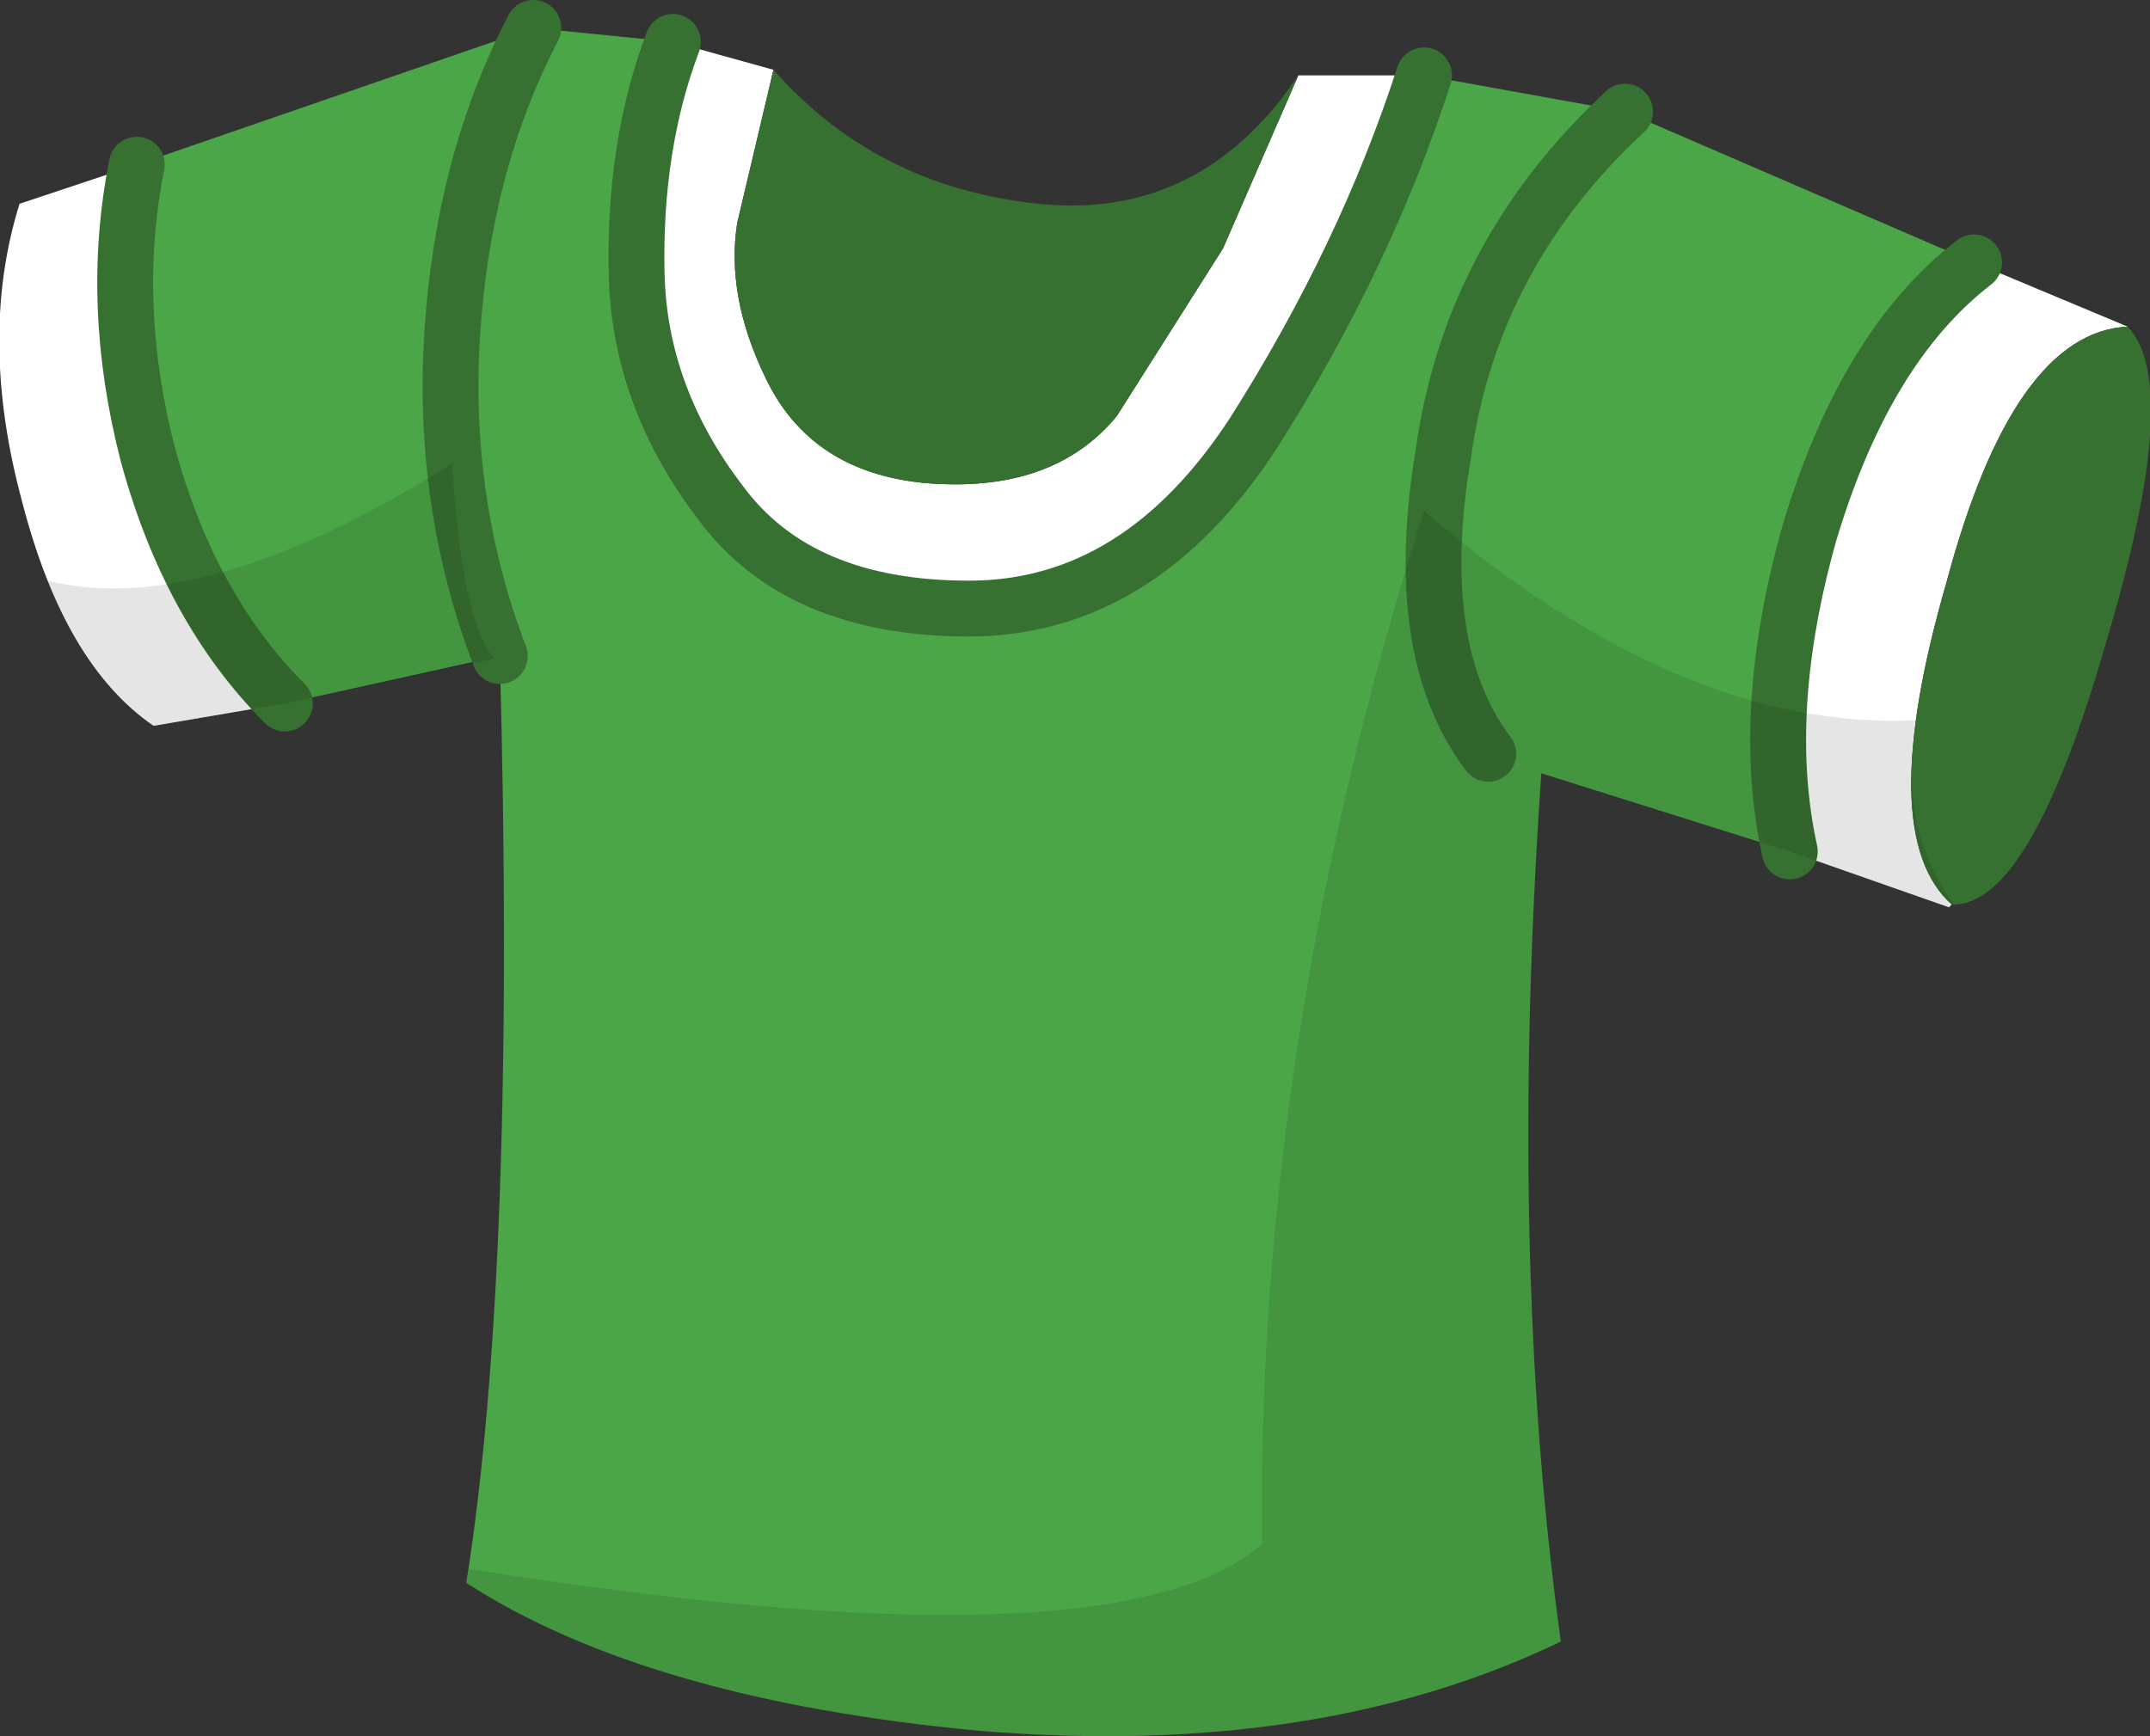 <?xml version="1.0" encoding="UTF-8" standalone="no"?>
<svg xmlns:ffdec="https://www.free-decompiler.com/flash" xmlns:xlink="http://www.w3.org/1999/xlink" ffdec:objectType="shape" height="31.1px" width="38.5px" xmlns="http://www.w3.org/2000/svg">
  <rect width="100%" height="100%" fill="#333333" stroke="none"/>
  <g transform="matrix(1.0, 0.0, 0.0, 1.0, 17.75, 14.85)">
    <path d="M5.5 -13.5 L7.75 -13.5 Q6.7 -10.25 4.7 -7.1 2.65 -3.95 -0.4 -3.95 -3.45 -3.95 -4.85 -5.85 -6.3 -7.75 -6.35 -9.95 -6.4 -12.25 -5.7 -14.1 L-3.9 -13.6 -4.55 -10.85 Q-4.75 -9.55 -4.05 -8.1 -3.25 -6.4 -1.2 -6.2 1.1 -6.0 2.25 -7.4 L4.15 -10.4 5.5 -13.5 M17.6 -10.15 L20.35 -9.0 Q18.3 -8.9 17.1 -4.4 15.8 0.1 17.2 1.35 L17.15 1.4 14.3 0.4 Q13.75 -2.1 14.65 -5.3 15.65 -8.65 17.6 -10.15 M-12.65 -2.25 L-15.0 -1.85 Q-16.6 -2.95 -17.35 -5.85 -18.15 -8.8 -17.4 -11.2 L-15.3 -11.9 Q-15.8 -9.4 -15.1 -6.7 -14.35 -3.95 -12.65 -2.25" fill="#ffffff" fill-rule="evenodd" stroke="none"/>
    <path d="M7.75 -13.5 L11.35 -12.85 17.6 -10.15 Q15.65 -8.65 14.65 -5.3 13.75 -2.1 14.3 0.4 L9.85 -1.0 Q9.25 7.7 10.2 14.55 5.85 16.65 -0.2 16.15 -6.15 15.6 -9.4 13.5 -8.5 7.85 -8.8 -3.1 L-12.65 -2.25 Q-14.35 -3.95 -15.1 -6.7 -15.8 -9.4 -15.3 -11.9 L-8.2 -14.35 -5.7 -14.1 Q-6.4 -12.25 -6.35 -9.95 -6.3 -7.75 -4.85 -5.85 -3.45 -3.95 -0.4 -3.95 2.65 -3.95 4.7 -7.1 6.7 -10.25 7.75 -13.5 M11.35 -12.85 Q8.6 -10.3 8.1 -6.75 7.5 -3.2 8.9 -1.35 7.5 -3.2 8.1 -6.75 8.6 -10.3 11.35 -12.85 M-8.2 -14.35 Q-9.45 -11.95 -9.65 -8.9 -9.85 -5.85 -8.8 -3.1 -9.85 -5.85 -9.65 -8.9 -9.45 -11.95 -8.2 -14.35" fill="#4ba647" fill-rule="evenodd" stroke="none"/>
    <path d="M20.35 -9.0 Q21.35 -7.95 19.95 -3.3 18.6 1.4 17.2 1.35 15.8 0.1 17.1 -4.4 18.3 -8.9 20.35 -9.0 M-3.9 -13.6 Q-2.05 -11.5 0.85 -11.2 3.75 -10.9 5.5 -13.5 L4.15 -10.4 2.25 -7.4 Q1.1 -6.0 -1.2 -6.2 -3.25 -6.4 -4.05 -8.1 -4.75 -9.55 -4.55 -10.85 L-3.9 -13.6" fill="#377131" fill-rule="evenodd" stroke="none"/>
    <path d="M8.9 -1.35 Q7.5 -3.2 8.1 -6.75 8.6 -10.3 11.35 -12.85 M17.6 -10.15 Q15.65 -8.65 14.65 -5.3 13.75 -2.1 14.3 0.4 M7.75 -13.5 Q6.7 -10.25 4.7 -7.1 2.65 -3.95 -0.4 -3.95 -3.45 -3.95 -4.85 -5.85 -6.3 -7.75 -6.35 -9.95 -6.4 -12.25 -5.7 -14.1 M-12.65 -2.25 Q-14.35 -3.95 -15.1 -6.7 -15.8 -9.4 -15.3 -11.9 M-8.8 -3.1 Q-9.85 -5.85 -9.65 -8.9 -9.45 -11.95 -8.2 -14.35" fill="none" stroke="#377131" stroke-linecap="round" stroke-linejoin="miter-clip" stroke-miterlimit="3.0" stroke-width="1.0"/>
    <path d="M-16.9 -4.45 Q-14.1 -3.75 -9.65 -6.55 -9.5 -3.8 -8.9 -3.05 L-12.65 -2.25 -15.0 -1.85 Q-16.15 -2.65 -16.9 -4.45 M7.75 -5.7 Q12.35 -1.75 16.55 -1.95 16.25 0.05 17.25 1.35 L17.2 1.35 17.15 1.4 14.3 0.4 9.85 -1.0 Q9.25 7.7 10.2 14.55 5.85 16.65 -0.2 16.15 -6.15 15.6 -9.4 13.5 L-9.35 13.25 Q2.25 15.1 4.85 12.8 4.75 3.7 7.75 -5.7" fill="#000000" fill-opacity="0.102" fill-rule="evenodd" stroke="none"/>
  </g>
</svg>
